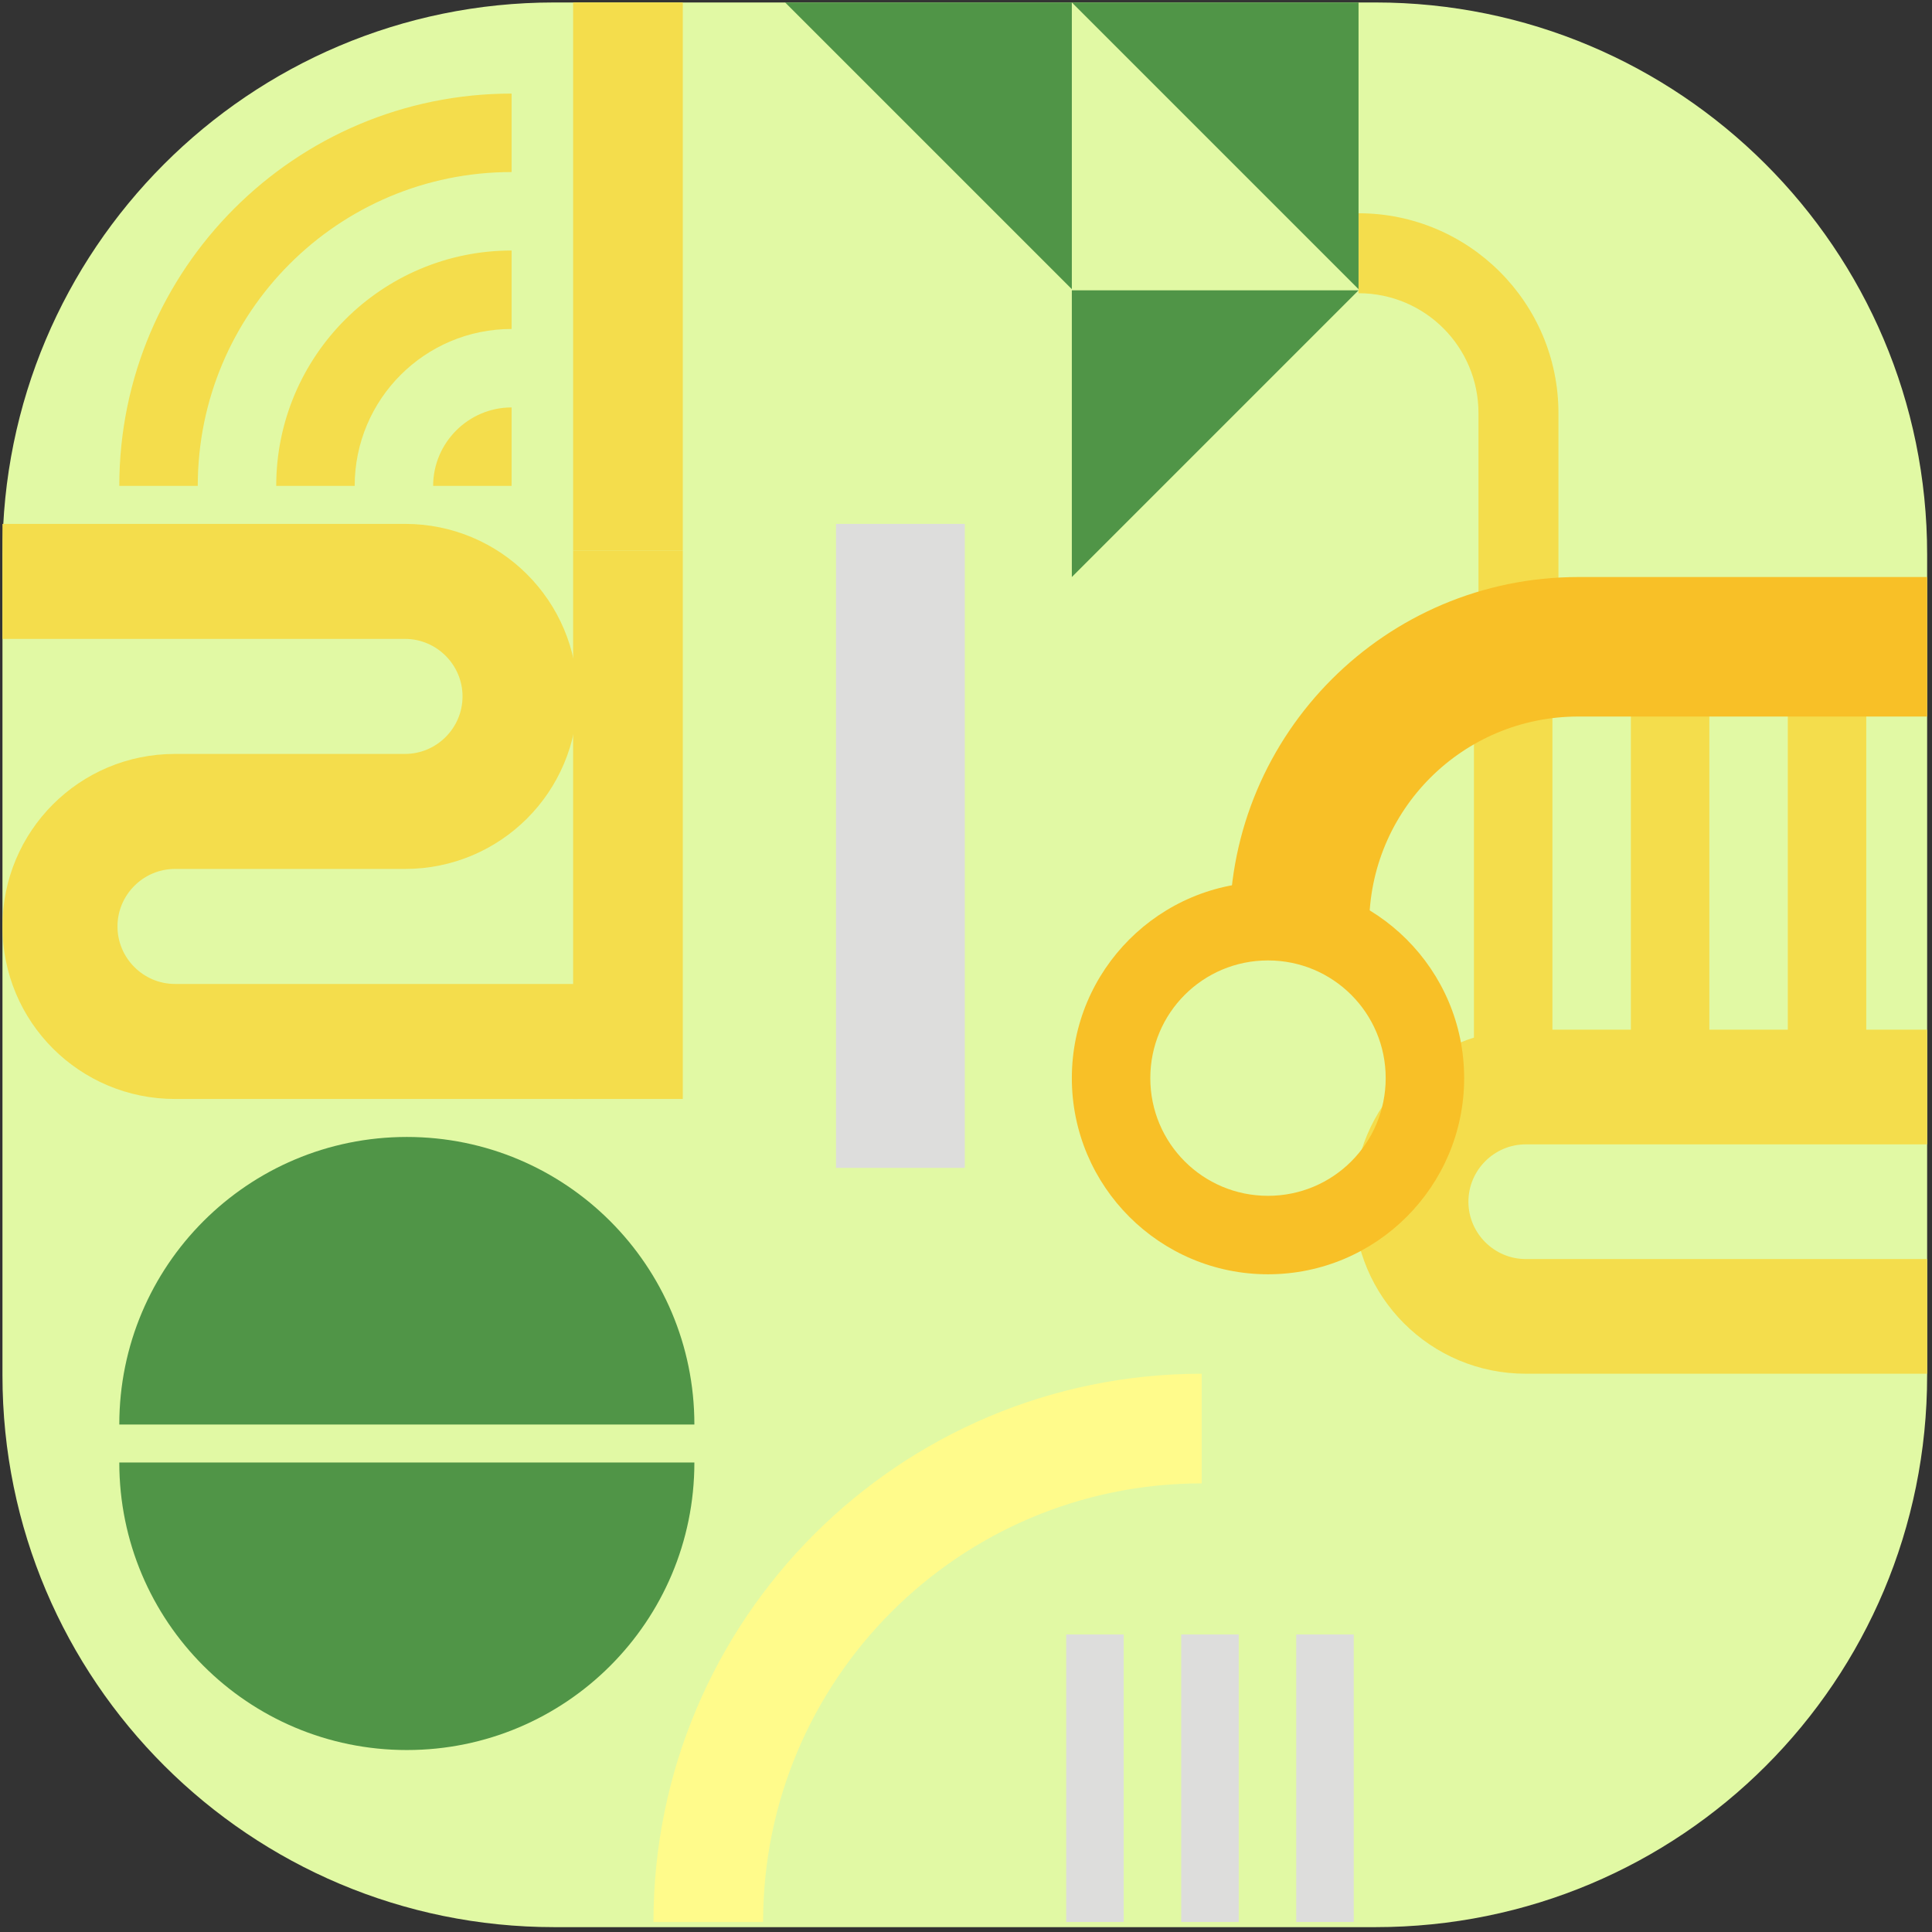 <?xml version="1.0" encoding="utf-8" ?>	<!-- Generator: Assembly 2.4 - http://assemblyapp.co -->	<svg version="1.1" xmlns="http://www.w3.org/2000/svg" xmlns:xlink="http://www.w3.org/1999/xlink" width="4096.00" height="4096.00" viewBox="0 0 4096.0 4096.0"><rect x="0" y="0" width="4096.0" height="4096.0" fill="#333333" stroke="none"/>		<g id="document" transform="scale(13.653 13.653) translate(150.0 150.0)">			<path d="M63.563,149.253 C111.036,149.253 149.253,111.036 149.253,63.563 L149.253,-63.928 C149.253,-111.401 110.737,-149.618 63.563,-149.618 L-63.928,-149.618 C-111.401,-149.618 -149.618,-111.102 -149.618,-63.928 L-149.618,63.563 C-149.618,111.036 -111.102,149.253 -63.928,149.253 L63.563,149.253 Z " fill="#e1f9a4" fill-opacity="1.00" />			<path d="M79.584,-85.843 L79.584,-54.801 L92.001,-54.801 L92.001,-85.843 C92.001,-102.978 78.094,-116.884 60.959,-116.884 L60.959,-104.468 C71.265,-104.468 79.584,-96.149 79.584,-85.843 Z " fill="#f4dd4c" fill-opacity="1.00" />			<path d="M60.959,-105.098 L60.959,-149.618 L16.439,-149.618 L60.959,-105.098 Z M16.439,-105.098 L16.439,-149.618 L-28.082,-149.618 L16.439,-105.098 Z M60.959,-104.918 L16.439,-104.918 L16.439,-60.397 L60.959,-104.918 Z " fill="#509547" fill-opacity="1.00" />			<path d="M149.253,9.893 L86.925,9.893 C72.144,9.893 60.212,21.824 60.212,36.605 C60.212,51.386 72.144,63.317 86.925,63.317 L149.253,63.317 L149.253,45.509 L86.925,45.509 C82.027,45.509 78.02,41.502 78.02,36.605 C78.02,31.708 82.027,27.701 86.925,27.701 L149.253,27.701 L149.253,9.893 Z " fill="#f4dd4c" fill-opacity="1.00" />			<path d="M77.358,17.415 C77.358,0.601 63.712,-13.045 46.899,-13.045 C30.085,-13.045 16.439,0.601 16.439,17.415 C16.439,34.229 30.085,47.875 46.899,47.875 C63.712,47.875 77.358,34.229 77.358,17.415 Z M46.899,-0.861 C57.011,-0.861 65.174,7.303 65.174,17.415 C65.174,27.528 57.011,35.691 46.899,35.691 C36.786,35.691 28.623,27.528 28.623,17.415 C28.623,7.303 36.786,-0.861 46.899,-0.861 Z " fill="#f8c027" fill-opacity="1.00" />			<path d="M139.801,-44.114 L127.617,-44.114 L127.617,16.806 L139.801,16.806 L139.801,-44.114 Z M115.433,-44.114 L103.249,-44.114 L103.249,16.806 L115.433,16.806 L115.433,-44.114 Z M91.065,-44.114 L78.881,-44.114 L78.881,16.806 L91.065,16.806 L91.065,-44.114 Z " fill="#f4dd4c" fill-opacity="1.00" />			<path d="M95.098,-38.735 L149.253,-38.735 L149.253,-60.397 L95.098,-60.397 C65.204,-60.397 40.942,-36.136 40.942,-6.242 L62.605,-6.242 C62.605,-24.221 77.118,-38.735 95.098,-38.735 Z " fill="#f8c027" fill-opacity="1.00" />			<path d="M-119.291,-74.548 C-119.291,-101.474 -97.482,-123.284 -70.556,-123.284 L-70.556,-135.468 C-104.183,-135.468 -131.475,-108.176 -131.475,-74.548 L-119.291,-74.548 Z M-70.556,-98.916 C-84.019,-98.916 -94.924,-88.011 -94.924,-74.548 L-107.107,-74.548 C-107.107,-94.712 -90.72,-111.1 -70.556,-111.1 L-70.556,-98.916 Z M-70.556,-86.732 L-70.556,-74.548 L-82.74,-74.548 C-82.74,-81.249 -77.257,-86.732 -70.556,-86.732 Z " fill="#f4dd4c" fill-opacity="1.00" />			<path d="M-61.002,-64.483 L-43.975,-64.483 L-43.975,-149.618 L-61.002,-149.618 L-61.002,-64.483 Z " fill="#f4dd4c" fill-opacity="1.00" />			<path d="M-60.317,2.792 L-122.828,2.792 C-127.74,2.792 -131.758,-1.227 -131.758,-6.138 C-131.758,-11.05 -127.74,-15.068 -122.828,-15.068 L-87.108,-15.068 C-72.284,-15.068 -60.317,-27.035 -60.317,-41.858 C-60.317,-56.682 -72.284,-68.649 -87.108,-68.649 L-149.618,-68.649 L-149.618,-50.789 L-87.108,-50.789 C-82.196,-50.789 -78.177,-46.77 -78.177,-41.858 C-78.177,-36.947 -82.196,-32.928 -87.108,-32.928 L-122.828,-32.928 C-137.652,-32.928 -149.618,-20.962 -149.618,-6.138 C-149.618,8.686 -137.652,20.652 -122.828,20.652 L-60.317,20.652 L-60.317,2.792 Z " fill="#f4dd4c" fill-opacity="1.00" />			<path d="M-61.002,20.652 L-43.975,20.652 L-43.975,-64.483 L-61.002,-64.483 L-61.002,20.652 Z " fill="#f4dd4c" fill-opacity="1.00" />			<path d="M-42.175,71.202 C-42.175,46.526 -62.15,26.551 -86.825,26.551 C-111.5,26.551 -131.475,46.526 -131.475,71.202 L-42.175,71.202 Z " fill="#509547" fill-opacity="1.00" />			<path d="M-131.475,77.101 C-131.475,101.776 -111.5,121.751 -86.825,121.751 C-62.15,121.751 -42.175,101.776 -42.175,77.101 L-131.475,77.101 Z " fill="#509547" fill-opacity="1.00" />			<path d="M36.605,80.344 L36.605,63.317 C-10.39,63.317 -48.53,101.458 -48.53,148.452 L-31.503,148.452 C-31.503,110.823 -1.025,80.344 36.605,80.344 Z " fill="#fffb8b" fill-opacity="1.00" />			<path d="M60.212,103.802 L51.282,103.802 L51.282,148.452 L60.212,148.452 L60.212,103.802 Z M42.352,103.802 L33.422,103.802 L33.422,148.452 L42.352,148.452 L42.352,103.802 Z M24.492,103.802 L15.562,103.802 L15.562,148.452 L24.492,148.452 L24.492,103.802 Z " fill="#dddddc" fill-opacity="1.00" />			<path d="M-20.183,31.351 L-0.183,31.351 L-0.183,-68.649 L-20.183,-68.649 L-20.183,31.351 Z " fill="#dddddc" fill-opacity="1.00" />		</g>	</svg>